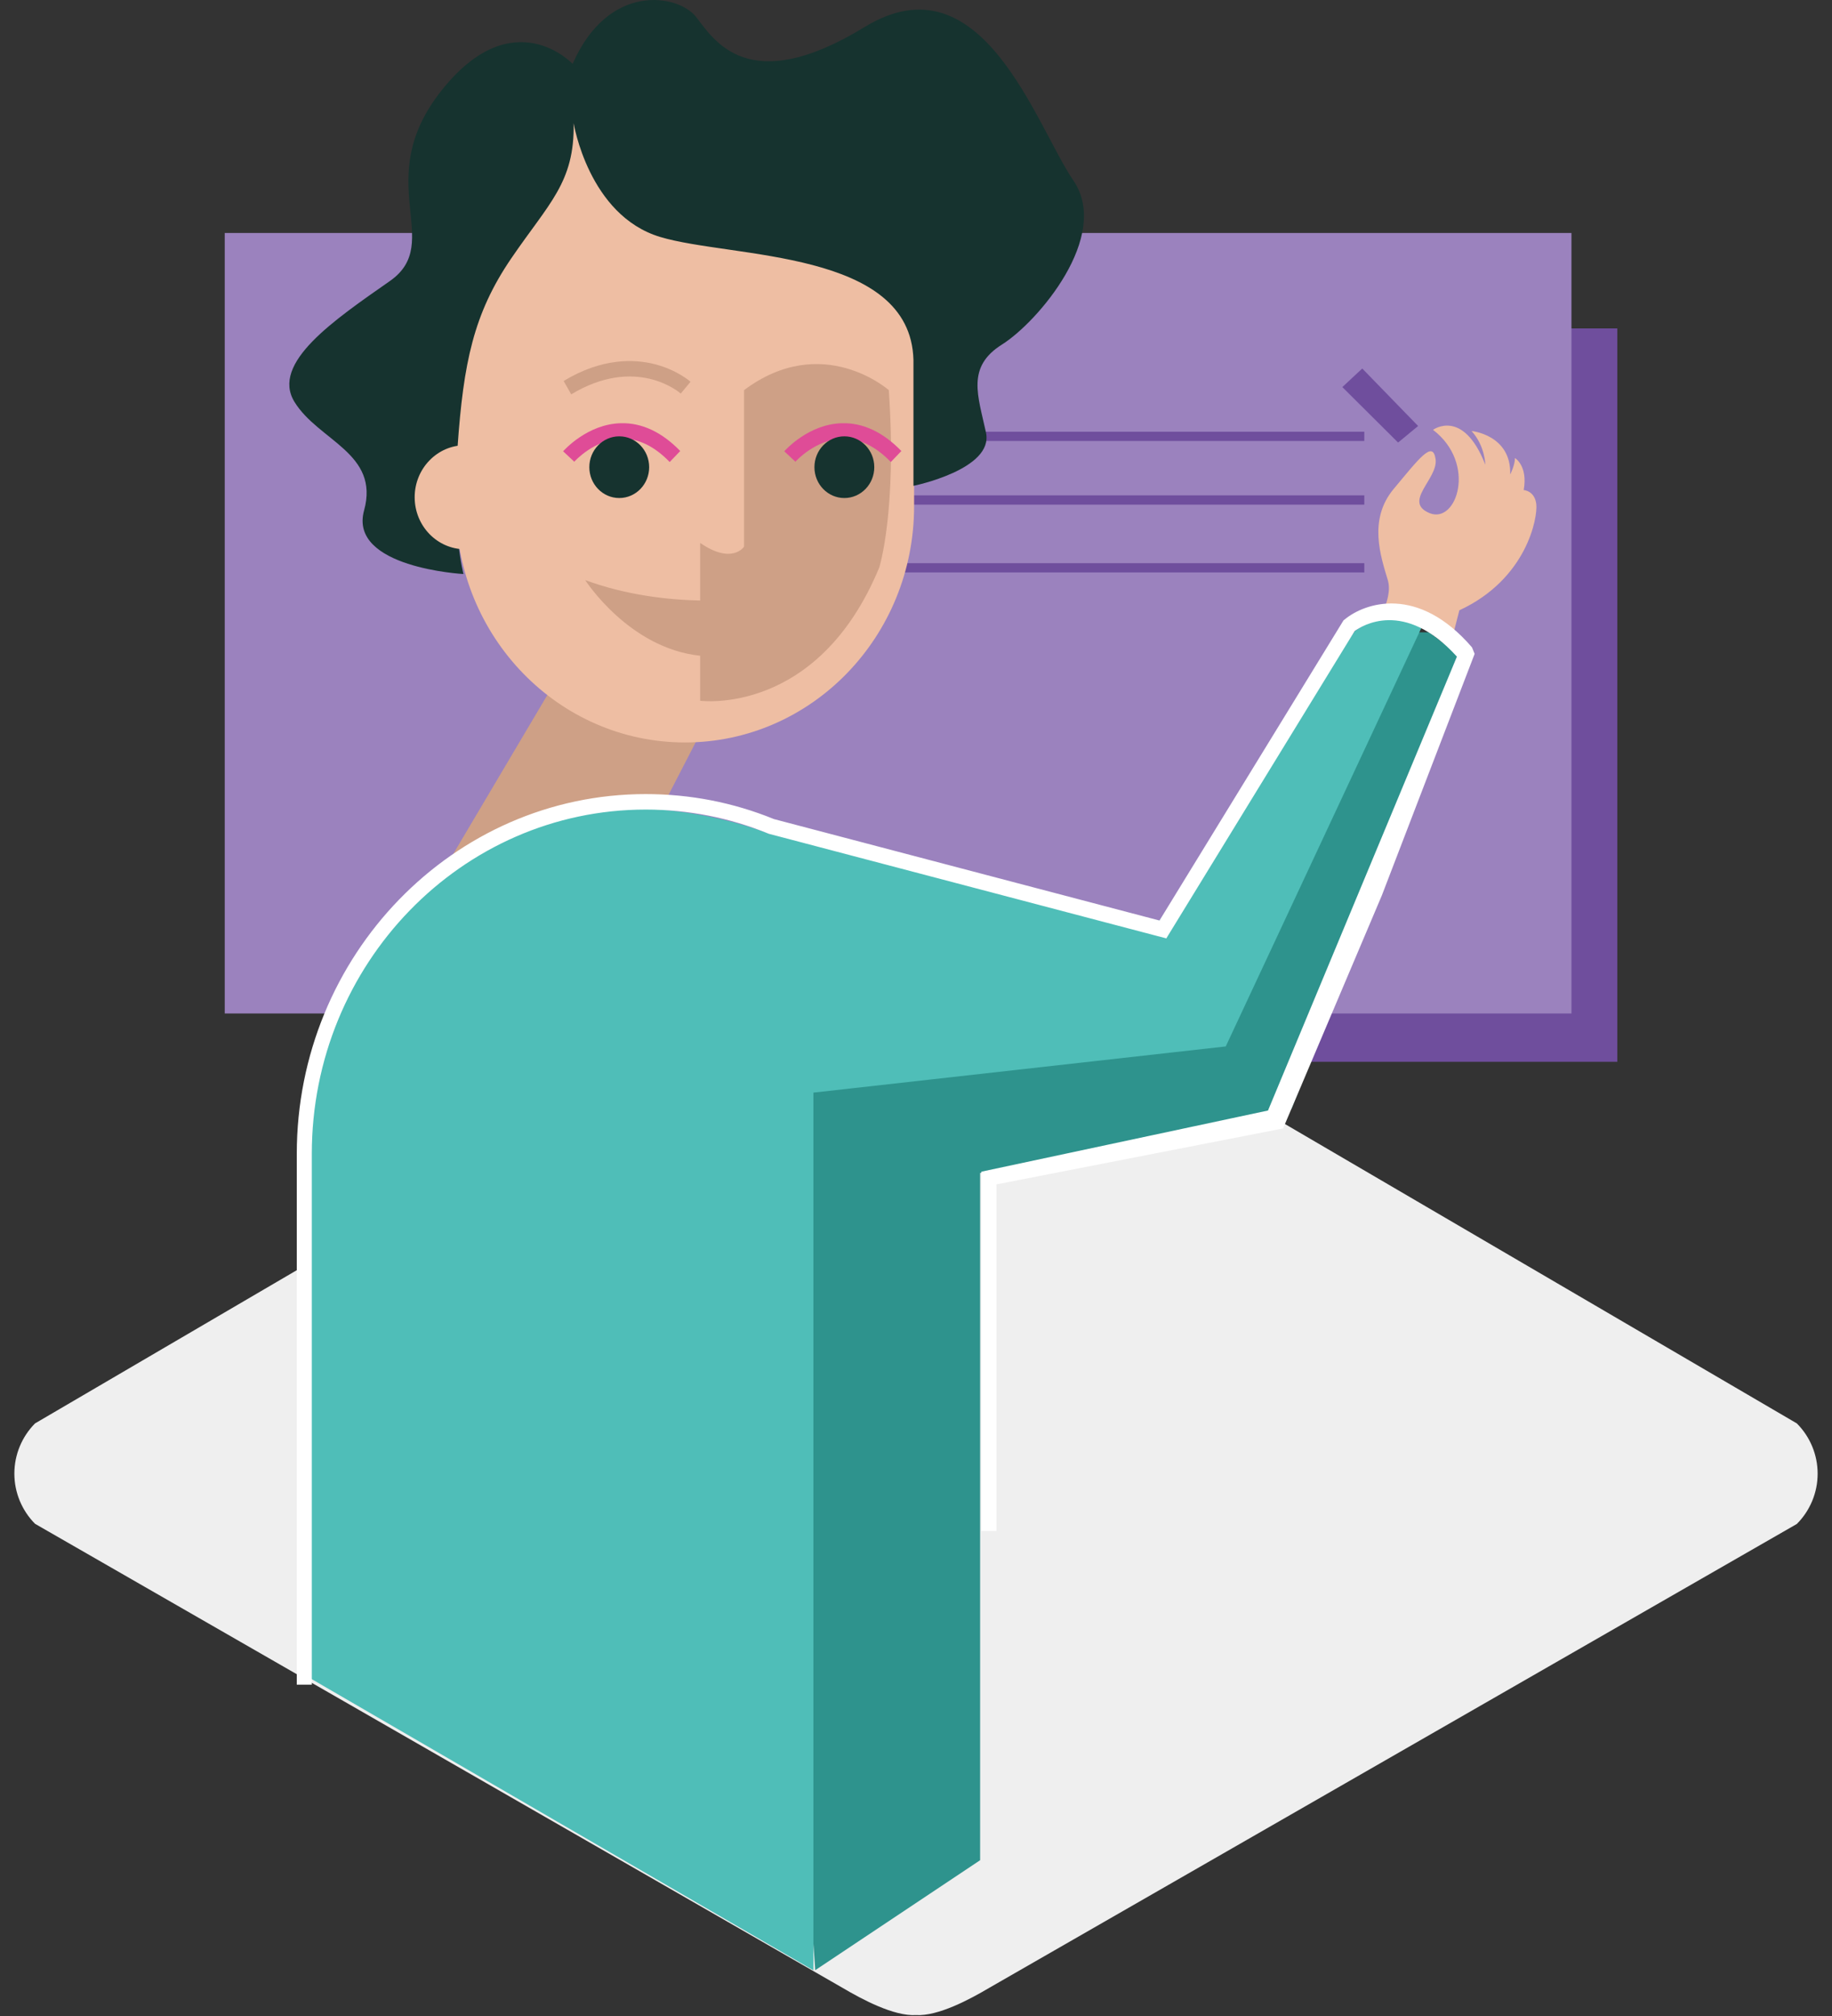 <svg width="100" height="110" viewBox="0 0 100 110" fill="none" xmlns="http://www.w3.org/2000/svg">
<rect x="0" y="0" width="100" height="110" fill="#333333" stroke="none"/>
<path d="M98.08 77.666L53.463 51.581C52.496 50.901 51.367 50.485 50.189 50.376H49.763C48.586 50.485 47.459 50.901 46.493 51.581L1.913 77.666C1.19 78.395 0.784 79.379 0.784 80.405C0.784 81.43 1.19 82.415 1.913 83.144L46.003 108.471C47.057 109.092 48.788 110.018 49.997 109.95C51.206 110.018 52.937 109.092 53.985 108.471L98.08 83.153C98.808 82.424 99.216 81.438 99.216 80.409C99.216 79.381 98.808 78.395 98.08 77.666Z" fill="#EFEFEF"/>
<path d="M53.5 101.5L44.5 107.5L41 57.5L64 55.5L77 34.5H78L80 36L70.5 60.5L53.5 64V101.5Z" fill="#2E938D"/>
<path d="M70.827 57.935H88.281V17.92H84.853V53.225H72.944L70.827 57.935Z" fill="#6F4E9D"/>
<path d="M12.268 12.711V55.298H60.754L63.669 51.202L73.953 34.427C77.787 32.498 79.532 35.828 79.532 35.828L71.738 55.298H85.778V12.711H12.268Z" fill="#9B82BE"/>
<path d="M74.471 23.556H51.851V24.061H74.471V23.556Z" fill="#6F4E9D"/>
<path d="M74.471 27.029H49.349V27.535H74.471V27.029Z" fill="#6F4E9D"/>
<path d="M74.471 30.729H49.349V31.234H74.471V30.729Z" fill="#6F4E9D"/>
<path d="M38.259 39.947L34.558 47.12L23.034 49.476L30.535 36.812L38.259 39.947Z" fill="#CEA086"/>
<path d="M46.342 14.229V5.842H25.747V14.229H24.829V27.623H24.885C24.885 34.739 30.486 40.511 37.39 40.511C44.295 40.511 49.896 34.739 49.896 27.623V14.229H46.342Z" fill="#EEBEA3"/>
<path d="M44.4 107.507V59.618L66.908 57.097L77.836 33.727C77.836 33.727 76.427 32.78 73.953 34.427L63.291 50.234L41.975 45.495C41.975 45.495 22.635 37.375 16.831 60.456V91.512L44.4 107.507Z" fill="#4FBEB8"/>
<path d="M31.313 6.722C31.313 6.722 32.126 11.75 36.031 12.928C39.935 14.105 49.7 13.6 49.861 19.639V26.509C49.861 26.509 54.256 25.614 53.821 23.605C53.387 21.59 52.735 20.029 54.69 18.801C56.646 17.573 60.656 12.877 58.595 9.857C56.534 6.838 53.604 -2.438 47.204 1.47C40.804 5.386 38.961 2.142 37.986 0.914C37.012 -0.314 33.213 -0.986 31.257 3.486C31.257 3.486 28.005 0.018 24.1 4.938C20.196 9.857 24.317 13.21 21.282 15.334C18.247 17.457 14.77 19.805 16.074 21.929C17.378 24.053 20.736 24.725 19.873 27.853C19.011 30.981 25.299 31.321 25.299 31.321C25.299 31.321 24.647 28.973 24.976 24.385C25.299 19.798 25.846 17.118 27.907 14.098C29.967 11.078 31.369 9.959 31.313 6.722Z" fill="#16332F"/>
<path d="M25.39 29.97C26.911 29.97 28.144 28.699 28.144 27.131C28.144 25.563 26.911 24.292 25.39 24.292C23.868 24.292 22.635 25.563 22.635 27.131C22.635 28.699 23.868 29.97 25.39 29.97Z" fill="#EEBEA3"/>
<path d="M48.515 21.287C48.515 21.287 44.891 18.086 40.615 21.287V29.826C40.615 29.826 39.97 30.83 38.218 29.623V32.766C36.423 32.73 34.173 32.47 31.944 31.653C31.944 31.653 34.327 35.374 38.218 35.779V38.235C38.218 38.235 44.631 39.102 47.996 30.96C47.996 30.96 48.97 27.89 48.515 21.287Z" fill="#CEA086"/>
<path d="M83.858 27.499C83.766 26.769 83.171 26.74 83.171 26.74C83.409 25.411 82.694 24.992 82.694 24.992C82.694 25.382 82.435 25.888 82.435 25.888C82.498 23.721 80.325 23.518 80.325 23.518C81.068 24.335 81.075 25.353 81.075 25.353C79.862 22.247 78.222 23.453 78.222 23.453C80.633 25.295 79.512 28.611 78.033 27.997C76.547 27.383 78.509 26.119 78.362 25.057C78.215 23.995 77.465 25.014 76.07 26.683C74.675 28.358 75.369 30.367 75.754 31.653C75.916 32.202 75.726 32.859 75.46 33.444C76.722 33.343 78.138 33.603 79.28 34.781L79.659 33.3C83.346 31.595 83.949 28.229 83.858 27.499Z" fill="#EEBEA3"/>
<path d="M80.35 35.324C77.406 31.899 74.5 32.882 73.392 33.806L73.336 33.849L63.291 50.227L42.248 44.693C40.019 43.783 37.664 43.328 35.245 43.328C24.745 43.328 16.2 52.134 16.2 62.956V91.922H17.02V62.956C17.02 52.596 25.194 44.173 35.245 44.173C37.566 44.173 39.83 44.614 41.968 45.495L63.663 51.202L73.946 34.428C74.324 34.153 76.659 32.665 79.526 35.829L69.214 60.594L53.569 63.931V83.538H54.389V64.625L70.038 61.572L75.428 48.858L80.493 35.677L80.35 35.324Z" fill="white"/>
<path d="M48.627 25.209C47.785 24.342 46.902 23.916 45.991 23.937C44.512 23.973 43.425 25.18 43.418 25.194L42.809 24.623C42.865 24.566 44.133 23.135 45.963 23.092C47.105 23.063 48.199 23.576 49.201 24.609L48.627 25.209Z" fill="#DF4C97"/>
<path d="M36.556 25.209C35.715 24.342 34.832 23.916 33.921 23.937C32.442 23.973 31.355 25.18 31.348 25.194L30.738 24.623C30.794 24.566 32.063 23.135 33.893 23.092C35.035 23.063 36.129 23.576 37.131 24.609L36.556 25.209Z" fill="#DF4C97"/>
<path d="M46.089 27.174C46.991 27.174 47.723 26.421 47.723 25.491C47.723 24.561 46.991 23.808 46.089 23.808C45.187 23.808 44.456 24.561 44.456 25.491C44.456 26.421 45.187 27.174 46.089 27.174Z" fill="#16332F"/>
<path d="M33.802 27.174C34.704 27.174 35.435 26.421 35.435 25.491C35.435 24.561 34.704 23.808 33.802 23.808C32.9 23.808 32.169 24.561 32.169 25.491C32.169 26.421 32.9 27.174 33.802 27.174Z" fill="#16332F"/>
<path d="M77.408 23.244L74.359 20.108L73.272 21.12L76.315 24.147L77.408 23.244Z" fill="#6F4E9D"/>
<path d="M31.18 21.517L30.766 20.788C32.869 19.516 34.628 19.589 35.736 19.87C36.949 20.181 37.664 20.802 37.692 20.831L37.159 21.474C37.061 21.387 34.706 19.394 31.18 21.517Z" fill="#CEA086"/>
</svg>
